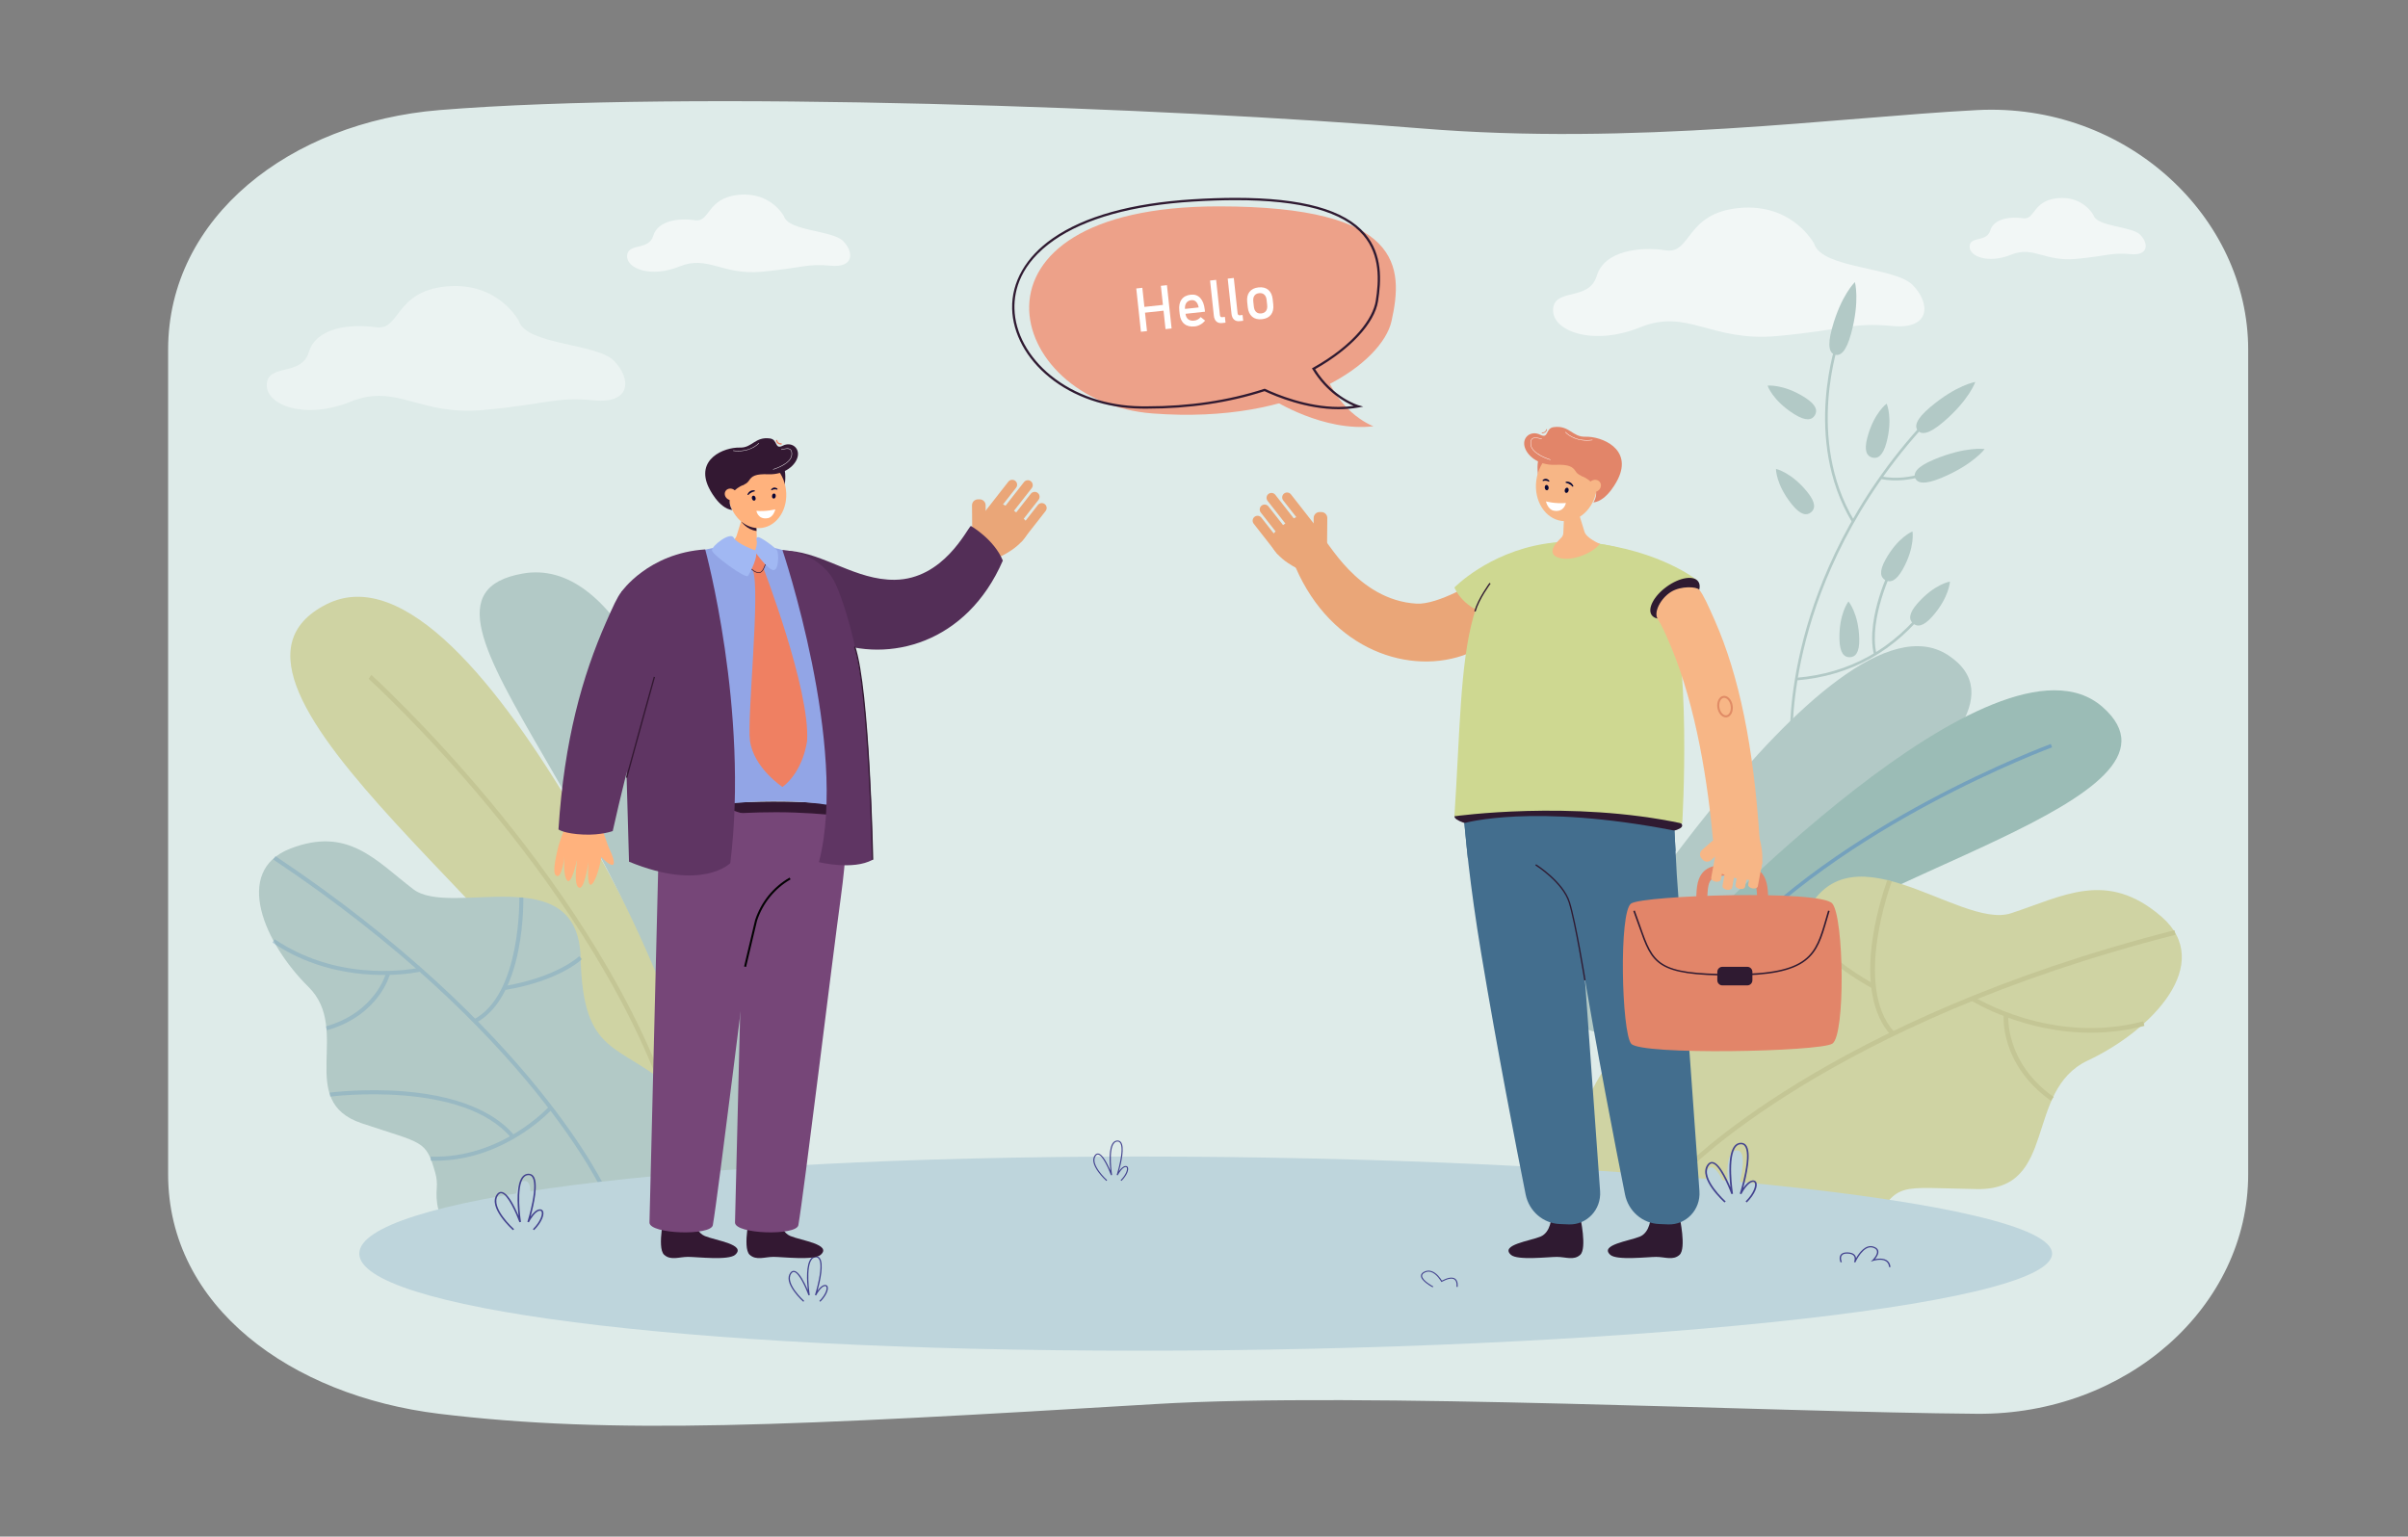 <?xml version="1.0" encoding="utf-8"?>
<!-- Generator: Adobe Illustrator 16.0.0, SVG Export Plug-In . SVG Version: 6.00 Build 0)  -->
<!DOCTYPE svg PUBLIC "-//W3C//DTD SVG 1.1//EN" "http://www.w3.org/Graphics/SVG/1.1/DTD/svg11.dtd">
<svg version="1.1" id="Layer_1" xmlns="http://www.w3.org/2000/svg" xmlns:xlink="http://www.w3.org/1999/xlink" x="0px" y="0px"
	 width="3133.557px" height="2000px" viewBox="0 0 3133.557 2000" enable-background="new 0 0 3133.557 2000" xml:space="preserve">
<rect x="0" y="0" width="3133.557" height="2000" fill="#808080" stroke="none"/>
<g>
	<g>
		<path fill="#DEEBE9" d="M571.666,1840.101c225.333,27.351,457.48,15.955,931.824-12.666
			c266.354-16.07,801.897,10.556,1069.214,12.666c194.886,1.538,352.887-139.54,352.887-311.672V1003.4V454.955
			c0-172.132-158.331-321.797-352.887-311.672c-180.679,9.402-446.434,46.627-723.461,23.834
			c-329.486-27.108-954.873-50.144-1277.577-23.834C377.598,159.105,218.78,282.824,218.78,454.955v1073.474
			C218.78,1700.561,378.588,1816.664,571.666,1840.101z"/>
	</g>
	<g opacity="0.4">
		<path fill="#FFFFFF" d="M675.19,417.802c0,0-26.741-51.434-94.411-44.989c-67.669,6.444-59.613,58.001-91.835,53.168
			c-32.224-4.833-77.337,0-87.003,32.224c-9.666,32.223-53.168,14.501-54.779,41.891c-1.611,27.389,49.946,46.724,109.559,22.556
			c59.613-24.167,88.615,18.775,172.394,10.999c83.781-7.776,94.161-17.443,143.75-12.61c49.59,4.834,48.413-29.12,25.855-51.677
			C776.163,446.805,684.859,448.952,675.19,417.802z"/>
	</g>
	<g opacity="0.6">
		<path fill="#FFFFFF" d="M1020.208,281.555c0,0-16.643-32.007-58.752-27.997c-42.109,4.012-37.097,36.095-57.148,33.087
			c-20.053-3.008-48.126,0-54.142,20.053c-6.016,20.051-33.085,9.023-34.089,26.067c-1.002,17.045,31.081,29.076,68.178,14.037
			c37.096-15.04,55.144,11.684,107.279,6.844c52.138-4.84,58.596-10.854,89.455-7.848c30.859,3.008,30.127-18.121,16.09-32.158
			C1083.042,299.604,1026.222,300.94,1020.208,281.555z"/>
	</g>
	<g opacity="0.6">
		<path fill="#FFFFFF" d="M2724.246,280.053c0,0-13.141-25.271-46.389-22.104c-33.247,3.167-29.289,28.499-45.121,26.123
			c-15.832-2.375-37.998,0-42.748,15.833c-4.75,15.832-26.122,7.125-26.914,20.581c-0.791,13.458,24.54,22.958,53.83,11.083
			c29.289-11.874,43.538,9.226,84.701,5.404c41.166-3.821,46.266-8.57,70.631-6.196c24.364,2.375,23.785-14.308,12.703-25.391
			C2773.855,294.304,2728.994,295.359,2724.246,280.053z"/>
	</g>
	<g opacity="0.6">
		<path fill="#FFFFFF" d="M2360.821,317.34c0,0-27.7-53.272-97.786-46.597c-70.085,6.676-61.743,60.075-95.116,55.069
			c-33.376-5.007-80.099,0-90.112,33.375c-10.012,33.373-55.065,15.019-56.735,43.386c-1.668,28.369,51.729,48.395,113.472,23.363
			c61.743-25.031,91.78,19.446,178.554,11.391c86.776-8.055,97.526-18.064,148.888-13.062c51.361,5.007,50.142-30.16,26.778-53.522
			S2370.831,349.604,2360.821,317.34z"/>
	</g>
	<g>
		<g>
			<path fill="#CFD3A3" d="M925.713,1416.427c0,0-299.014-732.744-501.21-629.777c-202.196,102.967,312.668,438.751,392.739,655.303
				L925.713,1416.427z"/>
		</g>
		<g>
			<g>
				<path fill="#C4C695" d="M865.138,1431.325c-52.94-150.747-154.902-291.659-231.114-383.324
					c-82.624-99.376-153.581-163.844-154.29-164.483l3.49-5.158c0.709,0.642,71.979,65.389,154.871,165.091
					c76.551,92.071,178.983,233.667,232.257,385.363L865.138,1431.325z"/>
			</g>
		</g>
	</g>
	<g>
		<g>
			<g>
				<path fill="#B2C9C6" d="M2334.793,538.987c15.356,9.68,22.999,7.681,26.793,1.661c3.794-6.018,2.303-13.776-13.053-23.457
					c-27.973-17.634-48.361-15.259-48.361-15.259S2306.414,521.095,2334.793,538.987z"/>
			</g>
			<g>
				<path fill="#B2C9C6" d="M2331.857,656.576c11.396,14.129,19.275,14.709,24.813,10.242c5.536-4.468,6.636-12.29-4.761-26.418
					c-20.761-25.737-40.822-30.088-40.822-30.088S2310.793,630.464,2331.857,656.576z"/>
			</g>
			<g>
				<g>
					<g>
						<path fill="#B2C9C6" d="M2329.4,962.773l3.432-0.191c-0.029-0.526-2.664-53.778,17.647-131.018
							c18.745-71.268,61.418-178.117,158.282-282.438l-2.517-2.338c-97.399,104.896-140.294,212.366-159.125,284.052
							C2326.699,908.562,2329.372,962.238,2329.4,962.773z"/>
					</g>
				</g>
				<g>
					<g>
						<path fill="#B2C9C6" d="M2409.922,679.323l2.953-1.76c-63.931-107.143-19.368-233.365-18.911-234.629l-3.229-1.17
							C2390.271,443.04,2345.143,570.756,2409.922,679.323z"/>
					</g>
				</g>
				<g>
					<g>
						<path fill="#B2C9C6" d="M2463.396,625.245c34.879,1.104,61.791-15.523,62.099-15.719l-1.829-2.908
							c-0.341,0.215-34.828,21.474-75.848,13.433l-0.662,3.371C2452.705,624.509,2458.145,625.078,2463.396,625.245z"/>
					</g>
				</g>
				<g>
					<g>
						<path fill="#B2C9C6" d="M2337.643,885.59c70.787-5.789,129.036-38.37,173.13-96.836c1.527-2.025,2.97-3.938,3.392-4.275
							c-0.005,0.004-0.129,0.102-0.358,0.17l-0.981-3.291c-0.972,0.289-1.604,1.094-4.793,5.327
							c-43.48,57.65-100.899,89.775-170.666,95.48L2337.643,885.59z"/>
					</g>
				</g>
				<g>
					<g>
						<path fill="#B2C9C6" d="M2438.545,851.772l3.345-0.791c-10.76-45.372,21.331-110.573,21.654-111.226l-3.073-1.532
							c-0.081,0.165-8.347,16.849-15.136,39.011C2439.043,797.767,2432.758,827.365,2438.545,851.772z"/>
					</g>
				</g>
				<g>
					<g>
						<path fill="#B2C9C6" d="M2511.661,530.053c-18.686,15.813-20.519,24.919-15.923,30.35c4.596,5.433,13.881,5.131,32.566-10.681
							c34.04-28.806,42.171-52.562,42.171-52.562S2546.198,500.828,2511.661,530.053z"/>
					</g>
				</g>
				<g>
					<g>
						<path fill="#B2C9C6" d="M2516.637,598.134c-22.585,9.442-27.077,17.572-24.332,24.137c2.744,6.565,11.686,9.076,34.271-0.366
							c41.141-17.2,56.056-37.399,56.056-37.399S2558.377,580.683,2516.637,598.134z"/>
					</g>
				</g>
				<g>
					<g>
						<path fill="#B2C9C6" d="M2453.666,728.26c-8.822,15.864-6.405,23.386-0.188,26.843c6.219,3.458,13.883,1.541,22.705-14.322
							c16.068-28.899,12.577-49.127,12.577-49.127S2469.97,698.939,2453.666,728.26z"/>
					</g>
				</g>
				<g>
					<g>
						<path fill="#B2C9C6" d="M2430.007,569.434c-4.697,17.534-0.522,24.242,6.35,26.083s13.841-1.882,18.538-19.415
							c8.557-31.941,0.248-50.712,0.248-50.712S2438.689,537.03,2430.007,569.434z"/>
					</g>
				</g>
				<g>
					<g>
						<path fill="#B2C9C6" d="M2393.701,832.143c0.419,18.148,6.31,23.411,13.424,23.247c7.112-0.166,12.754-5.696,12.332-23.844
							c-0.765-33.057-14.014-48.735-14.014-48.735S2392.924,798.604,2393.701,832.143z"/>
					</g>
				</g>
				<g>
					<g>
						<path fill="#B2C9C6" d="M2495.358,785.193c-12.014,13.607-11.264,21.474-5.93,26.183c5.333,4.707,13.23,4.478,25.243-9.13
							c21.885-24.789,22.806-45.296,22.806-45.296S2517.563,760.043,2495.358,785.193z"/>
					</g>
				</g>
				<g>
					<g>
						<path fill="#B2C9C6" d="M2383.936,427.624c-6.455,23.612-2.811,32.157,4.053,34.033c6.862,1.876,14.345-3.627,20.801-27.239
							c11.758-43.014,5.016-67.2,5.016-67.2S2395.865,383.984,2383.936,427.624z"/>
					</g>
				</g>
			</g>
		</g>
	</g>
	<g>
		<g>
			<g>
				<path fill="#B2C9C6" d="M401.458,1284.53c56.684,55.897-17.323,148.428,69.253,177.473
					c80.324,26.898,83.427,21.34,95.726,64.561c1.819,6.395,2.491,13.066,1.933,19.69c-1.187,14.108-0.373,41.962,21.711,55.833
					c94.981,59.655,115.396-37.609,231.849-53.032c32.61-4.318,71.822,44.16,100.015,38.301
					c4.678-19.148-0.825-103.793-18.424-135.48c-6.439-11.639-15.661-23.363-28.507-34.646
					c-69.72-61.157-116.36-40.933-119.472-170.784c-3.117-129.889-168.799-51.604-217.772-89.121
					c-48.972-37.518-84.83-82.087-160.144-52.749C302.278,1133.952,344.741,1228.674,401.458,1284.53z"/>
			</g>
		</g>
		<g opacity="0.4">
			<g>
				<g>
					<path fill="#74A1BD" d="M785.9,1554.543l4.792-2.104c-0.925-2.112-96.588-214.086-432.286-438.159l-2.909,4.356
						C689.936,1341.868,784.976,1552.44,785.9,1554.543z"/>
				</g>
			</g>
			<g>
				<g>
					<path fill="#74A1BD" d="M657.347,1288.497c70.598-11.945,98.874-39.041,100.042-40.188l-3.666-3.739
						c-0.275,0.27-28.457,27.123-97.253,38.763L657.347,1288.497z"/>
				</g>
			</g>
			<g>
				<g>
					<path fill="#74A1BD" d="M619.307,1331.265c26.742-14.248,45.886-47.077,55.364-94.937c7.099-35.84,6.347-67.954,6.337-68.274
						l-5.232,0.137c0.032,1.252,2.554,125.693-58.934,158.454L619.307,1331.265z"/>
				</g>
			</g>
			<g>
				<g>
					<path fill="#74A1BD" d="M534.505,1266.699c8.188-1.084,12.924-2.16,13.141-2.21l-1.201-5.096
						c-0.997,0.236-100.768,22.786-189.011-36.979l-2.934,4.332C425.604,1274.906,503.999,1270.739,534.505,1266.699z"/>
				</g>
			</g>
			<g>
				<g>
					<path fill="#74A1BD" d="M425.47,1340.922c35.056-9.886,55.43-29.059,66.349-43.402c11.884-15.612,15.395-28.776,15.54-29.329
						l-5.069-1.318c-0.133,0.506-14.057,50.913-78.243,69.012L425.47,1340.922z"/>
				</g>
			</g>
			<g>
				<g>
					<path fill="#74A1BD" d="M591.146,1509.08c77.306-10.237,127.083-65.163,127.637-65.789l-3.91-3.482
						c-0.609,0.684-62.272,68.623-154.413,65.568l-0.173,5.236C570.989,1510.964,581.294,1510.385,591.146,1509.08z"/>
				</g>
			</g>
			<g>
				<g>
					<path fill="#74A1BD" d="M665.573,1481.468l4.038-3.331c-18.691-22.654-59.042-51.067-145.119-57.781
						c-51.202-3.995-95.099,1.679-95.536,1.735l0.688,5.193C431.367,1427.055,602.818,1405.412,665.573,1481.468z"/>
				</g>
			</g>
		</g>
	</g>
	<g>
		<path fill="#B2C9C6" d="M2032.727,1328.453c0,0,349.732-576.382,502.567-475.605c152.834,100.774-319.93,334.3-416.422,505.313
			L2032.727,1328.453z"/>
	</g>
	<g>
		<g>
			<path fill="#9BBCB6" d="M2195.475,1225.631c0,0,402.528-426.972,540.65-305.424c138.12,121.548-347.551,221.984-459.897,350.261
				L2195.475,1225.631z"/>
		</g>
		<g>
			<g>
				<path fill="#74A1BD" d="M2240.426,1251.111c75.977-90.002,188.827-160.906,270.119-204.54
					c88.13-47.304,159.139-73.615,159.847-73.875l-1.626-4.416c-0.709,0.261-72.029,26.687-160.447,74.146
					c-81.652,43.826-195.032,115.081-271.486,205.65L2240.426,1251.111z"/>
			</g>
		</g>
	</g>
	<g>
		<path fill="#B2C9C6" d="M1005.323,1548.516c0,0-85.471-844.739-325.408-801.962c-198.288,35.353,191.832,336.824,253.495,807.989
			L1005.323,1548.516z"/>
	</g>
	<g>
		<g>
			<g>
				<path fill="#CFD3A3" d="M2716.916,1380.281c-83.521,39.268-38.271,168.961-144.125,167.348
					c-105.873-1.672-99.043-9.997-137.203,44.611c0,0-12.033,40.659-47.303,62.54c-190.391,118.113-452.051-74.18-284.804-285.048
					c9.582-12.081,26.13-19.508,44.523-26.893c99.8-39.993,143,0.096,196.453-140.678c53.472-140.814,204.448,8.641,272.453-13.503
					c68.004-22.146,124.39-57.054,195.426,4.052C2883.393,1253.874,2800.457,1341.073,2716.916,1380.281z"/>
			</g>
		</g>
		<g>
			<g>
				<g>
					<path fill="#C4C695" d="M2192.51,1527.322l-4.431-4.146c1.825-1.954,188.124-196.844,641.528-312.444l1.501,5.884
						C2379.406,1331.782,2194.329,1525.378,2192.51,1527.322z"/>
				</g>
			</g>
			<g>
				<g>
					<path fill="#C4C695" d="M2435.609,1285.99c-72.586-40.272-93.058-80.797-93.893-82.501l5.447-2.676
						c0.199,0.401,20.661,40.624,91.394,79.868L2435.609,1285.99z"/>
				</g>
			</g>
			<g>
				<g>
					<path fill="#C4C695" d="M2460.714,1347.41c-23.744-25.885-32.022-69.156-23.938-125.138
						c6.052-41.922,19.253-76.744,19.387-77.09l5.667,2.165c-0.519,1.356-51.239,136.443,3.361,195.962L2460.714,1347.41z"/>
				</g>
			</g>
			<g>
				<g>
					<path fill="#C4C695" d="M2578.319,1309.505c-8.533-4.342-13.298-7.345-13.513-7.482l3.276-5.108
						c0.997,0.642,101.393,63.754,220.909,32.422l1.536,5.868C2694.227,1360.452,2610.117,1325.68,2578.319,1309.505z"/>
				</g>
			</g>
			<g>
				<g>
					<path fill="#C4C695" d="M2668.926,1432.684c-34.518-24.319-49.404-53.138-55.813-73.027
						c-6.976-21.652-5.74-37.397-5.687-38.058l6.05,0.51c-0.049,0.606-4.254,61.087,58.949,105.613L2668.926,1432.684z"/>
				</g>
			</g>
		</g>
	</g>
	<g>
		<path fill="#BED5DC" d="M467.539,1631.629c0,69.779,407.324,126.346,1015.174,126.346c607.848,0,1187.679-56.566,1187.679-126.346
			c0-69.778-579.831-126.344-1187.679-126.344C874.863,1505.285,467.539,1561.851,467.539,1631.629z"/>
	</g>
	<g>
		<path fill="#42428E" d="M2458.349,1649.212c-0.367-3.758-1.941-6.438-4.683-7.964c-6.013-3.346-15.767-0.273-15.866-0.242
			l-3.391,1.09l2.426-2.344c0.069-0.067,7.001-6.836,5.575-11.742c-0.54-1.86-2.294-3.257-5.21-4.152
			c-12.298-3.774-22.36,18.133-22.849,19.22c-0.01,0.023-0.02,0.04-0.02,0.04l-1.658-0.561c0.004-0.01,0.009-0.021,0.014-0.035
			c0.17-0.389,2.006-4.823-0.237-7.87c-1.376-1.869-4.063-2.899-7.985-3.063c-3.666-0.152-6.206,0.6-7.541,2.233
			c-2.57,3.146-0.111,8.673-0.087,8.729l-1.653,0.575c-0.118-0.259-2.843-6.365,0.289-10.206c1.708-2.095,4.747-3.069,9.076-2.887
			c4.537,0.189,7.699,1.461,9.402,3.782c0.85,1.155,1.231,2.436,1.35,3.666c4.029-6.957,12.333-18.212,22.487-15.095
			c3.517,1.079,5.652,2.844,6.349,5.242c1.15,3.971-2.033,8.632-4.189,11.211c3.603-0.753,9.986-1.515,14.674,1.095
			c3.234,1.801,5.084,4.877,5.5,9.146L2458.349,1649.212z"/>
	</g>
	<g>
		<path fill="#42428E" d="M1864.374,1675.499c-0.625-0.328-15.28-8.115-15.28-14.944c0-2.107,1.348-3.883,4.005-5.28
			c2.922-1.539,5.957-1.907,9.029-1.1c7.42,1.96,12.784,10.201,14.21,12.599c7.557-3.929,13.182-4.883,16.727-2.832
			c5.065,2.931,3.807,10.763,3.75,11.094l-1.472-0.189c0.013-0.073,1.178-7.348-3.101-9.82c-3.13-1.805-8.453-0.722-15.819,3.223
			l-0.707,0.377l-0.354-0.654c-0.058-0.104-5.773-10.471-13.666-12.55c-2.646-0.697-5.284-0.372-7.832,0.968
			c-2.207,1.161-3.282,2.523-3.282,4.166c0,6.101,14.414,13.753,14.558,13.829L1864.374,1675.499z"/>
	</g>
	<g>
		<path fill="#42428E" d="M1439.699,1537.003c-0.059-0.051-5.875-5.267-10.633-11.851c-6.494-8.987-8.04-16.121-4.597-21.206
			c1.286-1.895,2.84-2.76,4.587-2.594c5.956,0.595,12.479,14.151,15.856,22.227c-1.119-10.088-2.393-30.03,3.921-36.773
			c1.374-1.47,3.052-2.266,4.985-2.367c1.887-0.11,3.428,0.49,4.596,1.754c5.691,6.165,0.547,27.941-2.281,38.131
			c2.108-2.988,5.102-6.32,8.158-6.702c1.451-0.18,2.599,0.292,3.245,1.331c1.844,2.962-0.702,10.513-8.156,18.022l-1.123-0.853
			c7.329-7.383,9.34-14.354,7.974-16.549c-0.348-0.559-0.897-0.765-1.729-0.665c-3.934,0.491-8.522,7.955-9.959,10.789l-1.397-0.438
			c0.111-0.348,10.985-34.805,4.111-42.249c-0.859-0.931-1.957-1.343-3.35-1.272c-1.522,0.08-2.807,0.698-3.923,1.892
			c-7.994,8.54-2.874,41.383-2.822,41.714l-1.444,0.287c-2.652-7.303-10.846-26.387-16.83-26.984
			c-1.14-0.111-2.167,0.529-3.141,1.965c-7.553,11.15,14.787,31.279,15.013,31.481L1439.699,1537.003z"/>
	</g>
	<g>
		<g>
			<path fill="#BED5DC" d="M2241.975,1564.368c0,0-30.033-26.785-19.699-42.04c10.333-15.254,27.772,32.769,27.772,32.769
				s-9.043-56.785,9.688-57.771c18.73-0.986,0,57.771,0,57.771s6.942-13.7,13.725-14.548c6.781-0.848,4.845,11.618-7.268,23.819
				H2241.975z"/>
		</g>
		<g>
			<path fill="#42428E" d="M2244.127,1565.039c-1.416-1.262-34.52-31.11-22.508-48.846c1.903-2.804,4.195-4.09,6.779-3.833
				c5.182,0.518,11.267,7.674,18.087,21.269c2.077,4.141,3.917,8.279,5.357,11.705c-1.654-14.866-3.573-44.478,5.781-54.471
				c2.031-2.17,4.509-3.347,7.365-3.498c2.78-0.138,5.069,0.726,6.791,2.593c8.413,9.108,0.811,41.288-3.369,56.346
				c3.117-4.417,7.538-9.34,12.056-9.904c2.142-0.263,3.84,0.432,4.795,1.965c2.726,4.378-1.036,15.535-12.051,26.632l-1.66-1.26
				c10.828-10.909,13.801-21.211,11.779-24.451c-0.512-0.822-1.317-1.14-2.553-0.981c-5.811,0.726-12.595,11.752-14.717,15.939
				l-2.064-0.647c0.042-0.131,4.147-13.073,6.902-27.246c3.603-18.531,3.315-30.698-0.826-35.184
				c-1.27-1.374-2.895-1.998-4.95-1.881c-2.25,0.118-4.146,1.032-5.798,2.796c-11.813,12.618-4.248,61.151-4.169,61.64l-2.137,0.424
				c-3.918-10.792-16.026-38.99-24.868-39.874c-1.684-0.17-3.203,0.782-4.64,2.905c-11.156,16.468,21.849,46.219,22.184,46.518
				L2244.127,1565.039z"/>
		</g>
	</g>
	<g>
		<g>
			<path fill="#BED5DC" d="M665.484,1600.448c0,0-28.388-25.317-18.62-39.736c9.768-14.419,26.251,30.975,26.251,30.975
				s-8.547-53.676,9.157-54.607c17.705-0.933,0,54.607,0,54.607s6.563-12.951,12.974-13.752c6.41-0.801,4.578,10.982-6.868,22.514
				H665.484z"/>
		</g>
		<g>
			<path fill="#42428E" d="M667.516,1601.084c-1.337-1.192-32.627-29.406-21.271-46.169c1.794-2.65,3.944-3.875,6.408-3.625
				c4.897,0.489,10.648,7.253,17.094,20.104c1.965,3.914,3.703,7.826,5.065,11.063c-1.563-14.051-3.378-42.039,5.463-51.485
				c1.921-2.051,4.263-3.163,6.962-3.306c2.623-0.128,4.791,0.687,6.42,2.45c7.951,8.608,0.764,39.025-3.185,53.258
				c2.946-4.174,7.125-8.826,11.393-9.359c2.018-0.254,3.629,0.407,4.533,1.857c2.576,4.138-0.979,14.686-11.391,25.172l-1.567-1.19
				c10.234-10.311,13.042-20.048,11.134-23.112c-0.486-0.778-1.251-1.074-2.415-0.928c-5.497,0.688-11.906,11.108-13.911,15.066
				l-1.95-0.612c0.039-0.123,3.92-12.358,6.523-25.753c3.405-17.518,3.135-29.017-0.78-33.257c-1.201-1.299-2.714-1.887-4.68-1.778
				c-2.127,0.112-3.919,0.978-5.48,2.644c-11.165,11.927-4.014,57.801-3.94,58.263l-2.019,0.4
				c-3.705-10.199-15.148-36.854-23.505-37.689c-1.59-0.154-3.027,0.739-4.386,2.745c-10.549,15.574,20.651,43.688,20.968,43.97
				L667.516,1601.084z"/>
		</g>
	</g>
	<g>
		<path fill="#42428E" d="M1045.329,1694.254c-0.066-0.059-6.62-5.936-11.982-13.356c-7.318-10.128-9.062-18.167-5.182-23.896
			c1.449-2.138,3.183-3.123,5.171-2.923c3.951,0.395,8.592,5.852,13.792,16.22c1.585,3.157,2.988,6.314,4.088,8.926
			c-1.262-11.337-2.727-33.92,4.407-41.541c1.55-1.656,3.44-2.553,5.617-2.668c2.125-0.104,3.867,0.554,5.181,1.977
			c6.414,6.947,0.617,31.489-2.57,42.973c2.377-3.368,5.749-7.122,9.194-7.553c1.628-0.202,2.927,0.329,3.656,1.499
			c2.079,3.338-0.791,11.848-9.191,20.311l-1.266-0.961c8.258-8.32,10.523-16.175,8.984-18.648
			c-0.391-0.627-1.008-0.868-1.948-0.749c-4.435,0.554-9.606,8.963-11.224,12.157l-1.574-0.495c0.032-0.098,3.163-9.97,5.263-20.778
			c2.747-14.133,2.529-23.412-0.629-26.833c-0.969-1.048-2.21-1.516-3.775-1.434c-1.717,0.09-3.163,0.786-4.421,2.132
			c-9.009,9.623-3.239,46.636-3.181,47.009l-1.628,0.324c-2.99-8.23-12.223-29.735-18.967-30.409
			c-1.284-0.136-2.441,0.595-3.538,2.214c-8.513,12.566,16.663,35.25,16.917,35.478L1045.329,1694.254z"/>
	</g>
	<g>
		<g>
			<g>
				<path fill="#EAA678" d="M1686.089,738.645c-5.937-13.052,35.9-37.294,35.9-37.294c4.623-1.158,43.307,79.705,121.368,84.32
					c27.799,1.645,78.712-28.61,83.654-34.105c0.658-0.73,47.656,39.911,47.656,39.911c-8.949,9.953-28.274,44.892-64.372,59.223
					C1835.624,880.348,1732.899,846.567,1686.089,738.645z"/>
			</g>
		</g>
		<g>
			<path fill="#2F1A31" d="M2018.879,1583.602c0,0-0.508,20.175-14.156,25.867c-13.652,5.689-53.207,10.823-38.427,23.795
				c8.48,7.445,48.448,2.634,59.734,2.634c11.285,0,21.878,4.92,30.266-2.634c9.223-8.31,0-49.662,0-49.662
				s-9.739,5.072-18.496,4.847C2025.179,1588.118,2018.879,1583.602,2018.879,1583.602z"/>
		</g>
		<g>
			<path fill="#436E8E" d="M1901.099,974.752c0,0-2.722,91.047,26.334,265.709c20.978,126.094,45.741,253.156,57.889,314.072
				c4.347,21.789,22.673,37.722,44.393,38.594l11.672,0.469c23.483,0.942,42.544-19.231,40.827-43.213l-29.474-412.115
				l-7.263-135.646L1901.099,974.752z"/>
		</g>
		<g>
			<path fill="#2F1A31" d="M2148.17,1583.602c0,0-0.504,20.175-14.156,25.867c-13.65,5.689-53.205,10.823-38.426,23.795
				c8.48,7.445,48.449,2.634,59.73,2.634c11.287,0,21.883,4.92,30.266-2.634c9.228-8.31,0-49.662,0-49.662
				s-9.734,5.072-18.493,4.847C2154.474,1588.118,2148.17,1583.602,2148.17,1583.602z"/>
		</g>
		<g>
			<path fill="#436E8E" d="M2030.393,974.752c0,0-2.726,91.047,26.334,265.709c20.975,126.094,45.739,253.156,57.888,314.072
				c4.346,21.789,22.671,37.722,44.393,38.594l11.67,0.469c23.483,0.942,42.544-19.231,40.829-43.213l-29.474-412.115
				l-7.262-135.646L2030.393,974.752z"/>
		</g>
		<g>
			<path fill="#2F1A31" d="M2189.045,1074.535c-0.28,10.984-66.706,15.349-148.861,12.783
				c-82.154-2.563-147.807-13.924-147.523-24.906c0.279-10.987,66.387-17.435,148.541-14.871
				C2123.356,1050.102,2189.327,1063.55,2189.045,1074.535z"/>
		</g>
		<g>
			<path fill="#CED891" d="M2168.933,763.541c0,0-14.527-57.576-121.712-58.162c-154.57-0.842-140.26,141.185-154.561,357.033
				c0,0,152.252-21.533,296.46,9.42C2189.12,1071.832,2202.497,851.52,2168.933,763.541z"/>
		</g>
		<g>
			<path fill="#CED891" d="M2208.498,755.286l-70.007,38.73c0,0-153.283,13.919-193.977,7.217
				c-40.692-6.703-51.854-36.582-51.854-36.582s43.338-44.845,117.003-56.817c6.919-1.134,14.1-1.965,21.542-2.45
				c12.494-0.806,25.006-0.637,37.236,0.74C2161.805,716.647,2208.498,755.286,2208.498,755.286z"/>
		</g>
		<g>
			<path fill="#F7B686" d="M2061.955,692.202l-8.09-26.113l-2.355-7.602l-13.846-44.699l-1.821,44.463l-1.091,26.688l-0.344,8.449
				c-0.234,5.732-3.731,6.939-7.984,11.922c-1.726,2.021-12.754,14.262-0.234,19.791c15.59,6.892,44.743-3.542,55.825-17.206
				C2081.929,707.875,2064.571,700.642,2061.955,692.202z"/>
		</g>
		<g>
			<path fill="#436E8E" d="M1905.596,1071.295c0,0,89.017-26.188,273.375,9.763l1.42,26.521l-270.256,9.551L1905.596,1071.295z"/>
		</g>
		<g>
			<path fill="#2F1A31" d="M2209.955,756.898c5.936,8.398-2.809,24.988-19.528,37.055s-35.086,15.04-41.023,6.644
				c-5.933-8.396,2.81-24.988,19.529-37.055C2185.654,751.475,2204.021,748.501,2209.955,756.898z"/>
		</g>
		<g>
			<g>
				<path fill="#F7B686" d="M2229.178,1093.486c-6.443-70.949-21.229-172.385-55.068-252.719
					c-7.84-18.613-11.107-25.605-17.22-35.766c-4.923-8.18,3.888-26.154,17.789-34.729c13.046-8.043,33.355-6.725,36.567-2.743
					c5.467,6.773,11.299,19.748,20.371,40.349c31.532,71.583,50.424,164.051,58.078,283.265L2229.178,1093.486z"/>
			</g>
		</g>
		<g>
			<g>
				<path fill="#E28569" d="M2002.029,597.004c0,0-2.822,10.82,0,24.385c2.823,13.565,16.622-19.778,16.622-19.778L2002.029,597.004
					z"/>
			</g>
			<g>
				
					<ellipse transform="matrix(-0.992 -0.13 0.13 -0.992 3980.112 1521.131)" fill="#F7B686" cx="2039.775" cy="630.472" rx="39.723" ry="47.899"/>
			</g>
			<g>
				<path fill="#E28569" d="M2080.15,621.932l-19.227-1.997c-4.228-0.437-8.094-2.709-10.383-6.29
					c-3.938-6.166-8.68-9.332-26.617-8.659c-22.712,0.853-37.708-12.687-40.162-24.572c-2.504-12.13,9.12-20.352,20.526-14.568
					c11.406,5.784,6.511-8.398,17.479-9.904c20.5-2.813,24.34,12.989,41.126,12.476c22.004-0.675,61.424,16.048,42.728,54.787
					L2080.15,621.932z"/>
			</g>
			<g>
				<g>
					<path fill="#060633" d="M2037.684,628.466c-0.207-0.13-0.348-0.354-0.37-0.615c-0.037-0.441,0.291-0.831,0.735-0.868
						c0.259-0.022,6.258-1.094,9.279,5.282c0.191,0.402,0.036,0.883-0.362,1.081c-0.397,0.198-0.799-0.016-1.081-0.361
						c-2.805-3.463-7.488-4.413-7.704-4.397C2037.998,628.602,2037.828,628.557,2037.684,628.466z"/>
				</g>
			</g>
			<g>
				<path fill="#060633" d="M2041.177,638.796c-0.509,1.853-2.006,3.059-3.351,2.691c-1.347-0.367-2.027-2.167-1.521-4.021
					c0.508-1.853,2.008-3.059,3.352-2.69C2041.002,635.142,2041.684,636.942,2041.177,638.796z"/>
			</g>
			<g>
				<g>
					<path fill="#060633" d="M2007.895,626.075c-0.185-0.032-0.351-0.174-0.436-0.401c-0.143-0.385-0.002-0.871,0.314-1.089
						c0.185-0.128,4.319-3.58,8.209,0.933c0.244,0.284,0.258,0.781,0.017,1.125c-0.241,0.346-0.594,0.317-0.89,0.121
						c-2.969-1.969-6.662-0.888-6.818-0.783C2008.163,626.069,2008.024,626.098,2007.895,626.075z"/>
				</g>
			</g>
			<g>
				<path fill="#060633" d="M2015.238,634.328c0.239,1.905-0.689,3.592-2.074,3.765c-1.381,0.174-2.697-1.232-2.937-3.139
					c-0.238-1.906,0.69-3.592,2.074-3.765C2013.684,631.015,2015,632.421,2015.238,634.328z"/>
			</g>
			<g>
				<path fill="#E28569" d="M2105.621,623.203c0,0-13.274,28.654-32.107,30.756c0,0,15.225-21.837-16.865-35.146
					C2056.648,618.814,2086.113,614.177,2105.621,623.203z"/>
			</g>
			<g>
				<path fill="#F7B686" d="M2079.076,639.017c-4.027,2.562-9.148,1.721-11.438-1.877c-2.291-3.6-0.882-8.594,3.146-11.157
					c4.025-2.561,9.147-1.721,11.436,1.877C2084.513,631.459,2083.104,636.454,2079.076,639.017z"/>
			</g>
			<g>
				<path fill="#FFFFFF" d="M2011.79,652.594c0,0,12.382,3.351,25.91,2.041c0,0-1.983,12.527-15.675,10.031
					C2014.066,663.216,2011.79,652.594,2011.79,652.594z"/>
			</g>
			<g>
				<path fill="#E28569" d="M2006.73,563.953c-0.109,0-0.221-0.001-0.332-0.006l0.034-1.082c5.266,0.197,5.698-4.026,5.714-4.206
					l1.082,0.102C2013.224,558.813,2012.685,563.953,2006.73,563.953z"/>
			</g>
			<g>
				<path fill="#FFFFFF" d="M2017.488,598.618c-0.062-0.018-6.243-1.831-12.469-5.188c-8.292-4.47-12.9-9.645-13.328-14.964
					c-0.298-3.703,0.351-6.186,1.983-7.594c2.602-2.24,7.103-1.189,11.078-0.263c0.592,0.137,1.165,0.271,1.721,0.391l-0.116,0.529
					c-0.558-0.121-1.136-0.256-1.726-0.395c-3.85-0.896-8.21-1.914-10.603,0.148c-1.493,1.286-2.083,3.621-1.796,7.139
					c0.997,12.44,25.161,19.605,25.405,19.678L2017.488,598.618z"/>
			</g>
			<g>
				<path fill="#FFFFFF" d="M2065.076,573.388c-8.77,0-15.321-2.282-19.567-4.455c-5.808-2.972-8.612-6.296-8.73-6.435l0.414-0.348
					c0.03,0.033,2.87,3.392,8.587,6.312c5.28,2.695,14.159,5.554,26.48,3.889l0.07,0.536
					C2069.767,573.236,2067.347,573.388,2065.076,573.388z"/>
			</g>
		</g>
		<g>
			<path fill="#E08B65" d="M2245.918,933.711c-5.053,0-9.856-5.269-11.033-12.408c-0.599-3.631-0.189-7.226,1.152-10.119
				c1.423-3.066,3.718-5.002,6.461-5.455c5.466-0.906,10.937,4.622,12.205,12.311l0,0c1.268,7.688-2.145,14.675-7.611,15.576
				C2246.701,933.679,2246.309,933.711,2245.918,933.711z M2243.68,908.288c-0.253,0-0.501,0.018-0.752,0.059
				c-1.851,0.308-3.441,1.71-4.482,3.95c-1.12,2.418-1.452,5.464-0.942,8.576c1.015,6.14,5.207,10.771,9.159,10.124
				c3.952-0.653,6.436-6.389,5.422-12.526C2251.138,912.718,2247.395,908.288,2243.68,908.288z"/>
		</g>
		<g>
			<g>
				<path fill="#EAA678" d="M1683.213,711.069L1683.213,711.069c-2.766,2.166-6.803,1.674-8.966-1.091l-33.61-42.941
					c-2.166-2.764-1.673-6.8,1.094-8.966l0,0c2.766-2.165,6.801-1.674,8.965,1.094l33.609,42.937
					C1686.47,704.868,1685.979,708.904,1683.213,711.069z"/>
			</g>
			<g>
				<path fill="#EAA678" d="M1696.088,700.99L1696.088,700.99c-2.766,2.166-6.801,1.675-8.966-1.091l-37.587-48.023
					c-2.166-2.766-1.673-6.8,1.094-8.965l0,0c2.766-2.166,6.8-1.675,8.965,1.093l37.588,48.021
					C1699.347,694.79,1698.854,698.824,1696.088,700.99z"/>
			</g>
			<g>
				<path fill="#EAA678" d="M1719.113,723.273l-2.273-0.017c-4.246-0.033-7.695-3.536-7.661-7.783l0.33-41.379
					c0.035-4.245,3.537-7.694,7.786-7.66l2.271,0.02c4.248,0.031,7.693,3.535,7.662,7.782l-0.332,41.378
					C1726.863,719.86,1723.359,723.308,1719.113,723.273z"/>
			</g>
			<g>
				<path fill="#EAA678" d="M1708.964,690.913L1708.964,690.913c-2.766,2.166-6.8,1.673-8.965-1.093l-30.132-38.494
					c-2.165-2.767-1.673-6.803,1.095-8.968l0,0c2.767-2.165,6.8-1.673,8.966,1.094l30.129,38.493
					C1712.223,684.709,1711.73,688.748,1708.964,690.913z"/>
			</g>
			<g>
				<path fill="#EAA678" d="M1693.616,742.365c0,0-33.957-13.395-41.354-38.252c-2.561-8.605,36.16-37.233,45.204-32.833
					c9.044,4.398,26.858,32.381,26.858,32.381L1693.616,742.365z"/>
			</g>
			<g>
				<path fill="#EAA678" d="M1670.452,721.116L1670.452,721.116c-2.759,2.16-6.784,1.671-8.947-1.09l-30.066-38.415
					c-2.159-2.762-1.671-6.785,1.092-8.946l0,0c2.76-2.163,6.786-1.671,8.946,1.091l30.07,38.412
					C1673.707,714.93,1673.214,718.956,1670.452,721.116z"/>
			</g>
		</g>
		<g>
			<path fill="#2F1A31" d="M1920.234,796.004l-1.701-0.47c4.513-16.33,19.635-36.722,19.787-36.927l1.414,1.054
				C1939.584,759.865,1924.658,779.997,1920.234,796.004z"/>
		</g>
		<g>
			<path fill="#2F1A31" d="M2061.627,1276.033c-0.12-0.744-12.07-74.862-20.262-101.301c-8.118-26.187-43.061-48.194-43.413-48.413
				l0.932-1.5c0.359,0.225,35.856,22.586,44.166,49.394c8.229,26.553,20.198,100.796,20.317,101.541L2061.627,1276.033z"/>
		</g>
		<g>
			<path fill="#E28569" d="M2384.378,1358.403c-17.196,10.509-249.291,15.286-261.736,0c-12.445-15.285-16.216-171.725,0-182.454
				c16.215-10.729,246.451-18.092,261.736,0S2401.574,1347.895,2384.378,1358.403z"/>
			<g>
				<path fill="#E28569" d="M2301.007,1177.018h-14.387c0-13.536-0.335-25.191-4.459-30.739c-2.6-3.497-7.952-7.073-27.945-7.073
					c-16.172,0-24.569,1.938-28.081,6.483c-3.747,4.851-4.432,14.356-4.432,31.329h-14.387c0-17.859,0.535-31.189,7.434-40.123
					c7.742-10.021,21.377-12.075,39.466-12.075c21.251,0,32.692,3.731,39.491,12.878
					C2300.482,1146.812,2301.007,1159.743,2301.007,1177.018z"/>
			</g>
			<g>
				<path fill="#2F1A31" d="M2254.743,1269.75c-99.717,0-104.948-14.939-122.283-64.439c-2.05-5.852-4.372-12.483-7.015-19.53
					l1.914-0.719c2.65,7.069,4.978,13.712,7.029,19.573c17.408,49.71,22.087,63.071,120.354,63.071
					c100.284,0,107.635-25.451,120.979-71.656c1.019-3.527,2.071-7.17,3.2-10.924l1.958,0.589
					c-1.127,3.747-2.178,7.381-3.193,10.902c-6.681,23.128-11.957,41.395-28.425,53.955
					C2331.873,1263.836,2302.722,1269.75,2254.743,1269.75z"/>
			</g>
			<path fill="#2F1A31" d="M2273.766,1282.528h-32.369c-3.669,0-6.644-2.975-6.644-6.644v-10.903c0-3.67,2.975-6.645,6.644-6.645
				h32.369c3.67,0,6.645,2.975,6.645,6.645v10.903C2280.41,1279.553,2277.436,1282.528,2273.766,1282.528z"/>
		</g>
		<g>
			<g>
				<path fill="#F7B686" d="M2271.645,1114.758L2271.645,1114.758c3.453,0.636,5.948,2.961,5.541,5.167l-6.31,34.224
					c-0.407,2.206-3.565,3.489-7.021,2.854l0,0c-3.451-0.637-5.948-2.963-5.544-5.167l6.313-34.227
					C2265.027,1115.404,2268.188,1114.12,2271.645,1114.758z"/>
			</g>
			<g>
				<path fill="#F7B686" d="M2255.563,1111.793L2255.563,1111.793c3.453,0.638,5.948,2.964,5.541,5.168l-7.057,38.276
					c-0.405,2.206-3.565,3.488-7.017,2.853l0,0c-3.456-0.638-5.953-2.962-5.546-5.168l7.057-38.276
					C2248.947,1112.44,2252.106,1111.156,2255.563,1111.793z"/>
			</g>
			<g>
				<path fill="#F7B686" d="M2256.986,1079.801l1.493,1.714c2.792,3.203,2.452,8.107-0.751,10.898l-31.206,27.17
					c-3.203,2.791-8.109,2.452-10.897-0.752l-1.492-1.717c-2.789-3.2-2.449-8.104,0.754-10.894l31.203-27.171
					C2249.296,1076.261,2254.199,1076.598,2256.986,1079.801z"/>
			</g>
			<g>
				<path fill="#F7B686" d="M2239.479,1108.829L2239.479,1108.829c3.456,0.638,5.948,2.962,5.542,5.167l-5.653,30.684
					c-0.407,2.206-3.565,3.488-7.021,2.851l0,0c-3.454-0.636-5.948-2.962-5.544-5.168l5.656-30.682
					C2232.865,1109.476,2236.026,1108.194,2239.479,1108.829z"/>
			</g>
			<g>
				<path fill="#F7B686" d="M2288.179,1086.246c0,0,12.474,34.305-1.241,56.317c-4.746,7.619-51.846-2.407-54.546-12.094
					c-2.695-9.689,6.454-41.574,6.454-41.574L2288.179,1086.246z"/>
			</g>
			<g>
				<path fill="#F7B686" d="M2287.616,1117.67L2287.616,1117.67c3.449,0.636,5.938,2.956,5.534,5.159l-5.645,30.617
					c-0.407,2.201-3.557,3.48-7.006,2.846l0,0c-3.449-0.636-5.937-2.955-5.534-5.157l5.646-30.618
					C2281.018,1118.317,2284.17,1117.035,2287.616,1117.67z"/>
			</g>
		</g>
	</g>
	<g>
		<g>
			<path fill="#EDA189" d="M1585.723,268.603c240.76-0.026,240.642,79.586,225.055,149.458
				c-11.786,52.83-118.41,134.686-310.953,120.067C1307.281,523.51,1235.676,268.642,1585.723,268.603z"/>
			<g>
				<g>
					<path fill="#FFFFFF" d="M1484.691,431.796l-6.059-56.348l7.906-0.851l6.061,56.348L1484.691,431.796z M1487.035,407.279
						l-0.809-7.52l31.275-3.363l0.808,7.519L1487.035,407.279z M1516.704,428.355l-6.06-56.349l7.905-0.851l6.061,56.348
						L1516.704,428.355z"/>
				</g>
				<g>
					<path fill="#FFFFFF" d="M1554.706,424.856c-5.607,0.603-10.114-0.487-13.522-3.27c-3.41-2.782-5.427-7.068-6.049-12.857
						l-0.486-4.532c-0.645-5.995,0.334-10.789,2.941-14.391c2.604-3.6,6.594-5.687,11.969-6.266
						c5.062-0.544,9.184,0.901,12.363,4.335c3.179,3.435,5.127,8.498,5.848,15.19l0.283,2.635l-27.127,2.918l-0.685-6.356
						l19.611-2.108c-0.582-3.229-1.703-5.683-3.36-7.362c-1.657-1.678-3.713-2.385-6.166-2.12c-2.972,0.319-5.179,1.55-6.62,3.691
						c-1.443,2.142-1.971,5.008-1.584,8.6l0.55,5.115c0.356,3.334,1.51,5.795,3.459,7.389c1.948,1.594,4.538,2.217,7.768,1.87
						c3.384-0.363,6.249-1.913,8.595-4.648l5.753,4.636c-1.785,2.124-3.861,3.845-6.229,5.158
						C1559.648,423.795,1557.212,424.586,1554.706,424.856z"/>
				</g>
				<g>
					<path fill="#FFFFFF" d="M1582.573,364.271l4.921,45.768c0.103,0.957,0.396,1.683,0.882,2.18
						c0.483,0.497,1.114,0.703,1.889,0.619l3.721-0.399l0.809,7.519l-4.651,0.5c-2.971,0.319-5.384-0.361-7.236-2.044
						c-1.854-1.684-2.963-4.215-3.325-7.6l-4.915-45.692L1582.573,364.271z"/>
				</g>
				<g>
					<path fill="#FFFFFF" d="M1605.554,361.799l4.922,45.768c0.103,0.957,0.396,1.682,0.881,2.18c0.485,0.497,1.114,0.703,1.89,0.62
						l3.722-0.4l0.808,7.519l-4.651,0.5c-2.971,0.32-5.385-0.36-7.237-2.042c-1.854-1.685-2.961-4.218-3.325-7.602l-4.914-45.691
						L1605.554,361.799z"/>
				</g>
				<g>
					<path fill="#FFFFFF" d="M1642.176,415.448c-5.271,0.567-9.519-0.523-12.74-3.274c-3.224-2.75-5.133-6.902-5.73-12.457
						l-0.704-6.551c-0.592-5.503,0.396-9.92,2.966-13.256c2.566-3.333,6.486-5.282,11.759-5.85
						c5.271-0.567,9.515,0.505,12.733,3.215c3.219,2.714,5.124,6.821,5.716,12.323l0.718,6.667
						c0.594,5.527-0.393,9.967-2.959,13.313C1651.365,412.926,1647.446,414.882,1642.176,415.448z M1641.328,407.934
						c2.765-0.298,4.817-1.387,6.156-3.27c1.34-1.882,1.84-4.396,1.502-7.55l-0.717-6.667c-0.336-3.125-1.358-5.458-3.065-7.001
						c-1.71-1.541-3.944-2.162-6.708-1.864c-2.766,0.298-4.807,1.379-6.121,3.244c-1.314,1.867-1.804,4.363-1.468,7.489l0.718,6.667
						c0.338,3.152,1.35,5.505,3.032,7.063C1636.34,407.602,1638.563,408.231,1641.328,407.934z"/>
				</g>
			</g>
			<path fill="#EDA189" d="M1717.503,462.088c15.661,73.812,69.853,92.697,69.853,92.697
				c-65.154,7.738-130.933-34.516-130.933-34.516C1656.423,515.539,1717.503,462.088,1717.503,462.088z"/>
		</g>
		<g>
			<path fill="#2F1A31" d="M1741.818,532.624h-0.004c-41.411-0.001-80.727-16.231-96.261-23.507
				c-46.5,15.091-98.062,22.742-153.27,22.742c-2.549,0-5.118-0.017-7.697-0.05c-45.125-0.582-87.403-15.066-119.045-40.785
				c-29.966-24.356-47.618-56.861-48.428-89.179c-0.875-34.871,17.884-67.442,52.819-91.712
				c41.245-28.655,102.521-45.73,182.123-50.752c19.755-1.246,38.527-1.878,55.798-1.878c86.534,0,141.662,15.288,168.536,46.739
				c22.988,26.903,21.079,61.121,16.847,87.927c-4.503,28.514-35.799,62.273-81.813,88.341
				c23.385,37.293,56.058,46.842,56.389,46.935l6.235,1.753l-6.37,1.167C1759.487,531.864,1750.787,532.624,1741.818,532.624z
				 M1645.755,505.897l0.539,0.254c14.964,7.058,54.228,23.473,95.521,23.474h0.004c6.771,0,13.381-0.441,19.723-1.315
				c-10.742-4.522-35.153-17.506-53.496-47.558l-0.812-1.329l1.359-0.761c54.956-30.757,78.228-65.088,81.682-86.96
				c4.131-26.17,6.028-59.539-16.164-85.51c-26.27-30.743-80.652-45.688-166.256-45.688c-17.207,0-35.917,0.63-55.609,1.873
				c-79.048,4.987-139.811,21.883-180.601,50.221c-43.678,30.344-52.132,65.241-51.531,89.173
				c0.788,31.439,18.035,63.123,47.32,86.926c31.121,25.295,72.74,39.54,117.191,40.113c2.566,0.033,5.122,0.05,7.659,0.05
				c55.115,0,106.56-7.664,152.906-22.778L1645.755,505.897z"/>
		</g>
	</g>
	<g>
		<g>
			<g>
				<g>
					<path fill="#EAA678" d="M1273,706.739l2.274-0.017c4.247-0.033,7.694-3.537,7.661-7.783l-0.33-41.379
						c-0.035-4.246-3.537-7.694-7.786-7.66l-2.272,0.02c-4.248,0.031-7.693,3.535-7.662,7.782l0.332,41.378
						C1265.251,703.325,1268.755,706.774,1273,706.739z"/>
				</g>
				<g>
					<path fill="#EAA678" d="M1298.498,725.83c0,0,33.957-13.395,41.354-38.252c2.56-8.605-36.16-37.233-45.204-32.833
						c-9.044,4.398-26.859,32.381-26.859,32.381L1298.498,725.83z"/>
				</g>
				<g>
					<g>
						<path fill="#532E57" d="M1304.997,729.624c-11.415-27.75-41.625-45.125-41.625-45.125
							c-5.25,4.252-35.795,69.498-99.125,70.125c-50.5,0.5-91.5-34.08-137.013-37.679c-18.115-1.433-9.789,57.997-9.789,57.997
							c8.95,9.953,28.275,44.892,64.372,59.223C1156.49,863.814,1258.186,837.546,1304.997,729.624z"/>
					</g>
				</g>
				<g>
					<g>
						<path fill="#EAA678" d="M1308.901,694.534L1308.901,694.534c2.766,2.166,6.803,1.674,8.966-1.092l33.61-42.94
							c2.166-2.765,1.672-6.801-1.094-8.966l0,0c-2.766-2.165-6.801-1.675-8.965,1.094l-33.61,42.937
							C1305.645,688.334,1306.135,692.369,1308.901,694.534z"/>
					</g>
					<g>
						<path fill="#EAA678" d="M1296.026,684.455L1296.026,684.455c2.766,2.166,6.801,1.675,8.966-1.091l37.586-48.023
							c2.166-2.766,1.672-6.8-1.093-8.965l0,0c-2.766-2.166-6.801-1.675-8.965,1.093l-37.588,48.021
							C1292.767,678.256,1293.261,682.29,1296.026,684.455z"/>
					</g>
					<g>
						<path fill="#EAA678" d="M1283.15,674.379L1283.15,674.379c2.766,2.166,6.8,1.673,8.965-1.094l30.131-38.493
							c2.166-2.767,1.674-6.804-1.094-8.968l0,0c-2.766-2.166-6.8-1.673-8.966,1.094l-30.129,38.493
							C1279.892,668.175,1280.384,672.214,1283.15,674.379z"/>
					</g>
					<g>
						<path fill="#EAA678" d="M1321.662,704.581L1321.662,704.581c2.759,2.161,6.784,1.671,8.947-1.089l30.066-38.415
							c2.16-2.762,1.671-6.785-1.091-8.947l0,0c-2.76-2.163-6.787-1.67-8.946,1.092l-30.07,38.412
							C1318.408,698.396,1318.9,702.422,1321.662,704.581z"/>
					</g>
				</g>
				<g>
					<path fill="#331832" d="M830.296,1070.197c0.274,10.728,65.144,14.988,145.375,12.485
						c80.23-2.503,144.343-13.598,144.069-24.325c-0.275-10.728-64.833-17.026-145.063-14.523S830.021,1059.469,830.296,1070.197z"
						/>
				</g>
				<g>
					<path fill="#92A5E6" d="M849.936,766.487c0,0,14.187-56.229,118.862-56.8c150.952-0.822,136.975,137.879,150.942,348.67
						c0,0-91.595-40.847-289.519,9.2C830.221,1067.557,817.156,852.404,849.936,766.487z"/>
				</g>
				<g>
					<path fill="#FFB27D" d="M780.787,1072.933c4.273,8.112,9.126,26.058,13.244,34.252c1.785,3.553,6.976,15.924,3.723,18.21
						c-2.826,1.987-11.562-5.832-15.277-10.065c-3.568,26.125-20.303,62.679-16.748,7.399c-0.029-0.001-0.061-0.004-0.09-0.006
						c-0.869,5.559-5.705,36.484-12.558,32.432c-6.049-3.577-3.492-25.859-2.159-35.018c-0.082-0.022-0.165-0.044-0.247-0.065
						c-2.151,9.194-7.909,31.254-12.563,25.962c-5.841-6.642-3.615-31.132-3.615-31.132s-3.524,31.228-11.195,24.408
						c-4.325-3.844-0.47-21.519,2.092-32.486l0,0l0-0.003c0.537-2.301,1.019-4.312,1.354-5.831c0.278-1.263,0.662-2.35,1.121-3.308
						c5.424-18.063,11.9-28.782,11.9-28.782s5.375-13.928,21.467-11.469C771.491,1058.998,778.934,1069.416,780.787,1072.933z"/>
				</g>
				<g>
					<g>
						<path fill="#5F3563" d="M797.345,1081.651c20.979-93.883,44.881-180.901,71.957-249.354
							c7.255-18.342-13.575-15.398-7.603-25.323c4.806-7.987-3.799-25.542-17.375-33.912c-12.739-7.854-32.575-6.568-35.712-2.681
							c-5.337,6.613-11.032,19.283-19.894,39.403c-30.793,69.905-54.496,153.351-61.969,269.774c0,0,7.525,5.591,32.62,6.665
							C782.6,1087.219,797.345,1081.651,797.345,1081.651z"/>
					</g>
				</g>
				<g>
					<path fill="#331832" d="M996.146,1587.092c9.312-0.509,17.956,4.317,22.527,12.446c2.149,3.82,5.279,7.293,9.835,9.193
						c14.011,5.841,54.607,11.111,39.438,24.424c-8.704,7.639-49.726,2.703-61.306,2.702c-11.583,0-22.457,5.047-31.063-2.704
						c-5.155-4.644-4.696-19.34-3.208-31.767c1.073-8.964,9.162-15.605,18.116-14.457c1.356,0.174,2.727,0.261,4.075,0.226
						C995.101,1587.142,995.629,1587.12,996.146,1587.092z"/>
				</g>
				<g>
					<path fill="#764678" d="M1087.845,1061.318c6.332,0.675,11.351,5.621,12.115,11.943c1.524,12.604,1.772,39.231-5.781,94.479
						c-11.096,81.165-48.291,387.369-55.261,426.846c-2.493,14.121-82.282,11.824-82.439-3.373l11.665-473.382l-70.741-53.972
						c0,0,52.945-6.768,112.798-6.72C1044.009,1057.167,1073.495,1059.788,1087.845,1061.318z"/>
				</g>
				<g>
					<path fill="#331832" d="M884.848,1587.092c9.312-0.509,17.956,4.317,22.527,12.446c2.149,3.82,5.279,7.293,9.836,9.193
						c14.01,5.841,54.606,11.111,39.438,24.424c-8.705,7.639-49.726,2.703-61.307,2.702c-11.582,0-22.456,5.047-31.063-2.704
						c-5.155-4.644-4.696-19.34-3.208-31.767c1.074-8.964,9.162-15.605,18.117-14.457c1.356,0.174,2.727,0.261,4.075,0.226
						C883.802,1587.142,884.331,1587.12,884.848,1587.092z"/>
				</g>
				<g>
					<path fill="#764678" d="M976.546,1061.318c6.333,0.675,11.351,5.621,12.115,11.943c1.524,12.604,1.772,39.231-5.78,94.479
						c-11.097,81.165-48.291,387.369-55.261,426.846c-2.493,14.121-82.283,11.824-82.439-3.373l11.665-473.382l-2.191-98.033
						C854.654,1019.798,962.196,1059.788,976.546,1061.318z"/>
				</g>
				<g>
					<path fill="#020202" d="M970.866,1258.505l-2.553-0.605l14.321-60.33c7.743-23.539,23.673-43.187,44.857-55.323l1.305,2.274
						c-20.605,11.807-36.106,30.918-43.653,53.814L970.866,1258.505z"/>
				</g>
				<g>
					<path fill="#FFB27D" d="M939.831,711.433c10.537,12.979,30.722,14.428,46.293,10.007c7.883-2.238,8.193-10.592,5.735-11.141
						c-6.026-1.345-6.854-6.592-7.076-12.04l-0.291-7.138l-0.034-0.888l-0.376-9.308l-0.666-16.052l-1.725-42.231l-13.167,42.453
						l-2.237,7.224l-7.685,24.813C956.128,705.142,943.981,709.683,939.831,711.433z"/>
				</g>
				<g>
					<path fill="#331832" d="M964.703,678.669c0,0,6.333,10.488,19.789,12.452l-0.034-0.888l-0.376-9.308
						C976.808,680.226,964.703,678.669,964.703,678.669z"/>
				</g>
				<g>
					<path fill="#331832" d="M1020.758,609.695c0,0,2.683,10.279,0,23.167c-2.683,12.887-15.791-18.791-15.791-18.791
						L1020.758,609.695z"/>
				</g>
				<g>
					
						<ellipse transform="matrix(0.992 -0.13 0.13 0.992 -75.125 133.666)" fill="#FFB27D" cx="984.899" cy="641.491" rx="37.739" ry="45.506"/>
				</g>
				<g>
					<path fill="#331832" d="M946.539,633.376l18.267-1.896c4.016-0.417,7.69-2.574,9.864-5.977
						c3.742-5.858,8.247-8.866,25.288-8.227c21.577,0.81,35.825-12.054,38.156-23.345c2.379-11.523-8.663-19.335-19.501-13.84
						c-10.837,5.494-6.186-7.979-16.607-9.41c-19.475-2.673-23.123,12.34-39.067,11.852c-20.906-0.64-58.355,15.247-40.595,52.05
						L946.539,633.376z"/>
				</g>
				<g>
					<g>
						<path fill="#080435" d="M981.989,639.584c0.196-0.124,0.334-0.335,0.354-0.584c0.034-0.42-0.277-0.79-0.697-0.825
							c-0.248-0.021-5.947-1.04-8.818,5.019c-0.181,0.382-0.035,0.838,0.343,1.026c0.379,0.188,0.76-0.015,1.026-0.344
							c2.665-3.289,7.115-4.192,7.321-4.176C981.691,639.714,981.854,639.67,981.989,639.584z"/>
					</g>
				</g>
				<g>
					
						<ellipse transform="matrix(-0.965 0.263 -0.263 -0.965 2098.148 1016.438)" fill="#080435" cx="980.987" cy="648.766" rx="2.399" ry="3.305"/>
				</g>
				<g>
					<g>
						<path fill="#080435" d="M1011.357,637.313c0.177-0.03,0.333-0.164,0.413-0.381c0.136-0.365,0.003-0.828-0.297-1.034
							c-0.177-0.121-4.103-3.401-7.799,0.886c-0.233,0.271-0.245,0.742-0.016,1.069s0.563,0.302,0.845,0.114
							c2.82-1.869,6.33-0.844,6.478-0.744C1011.104,637.307,1011.235,637.334,1011.357,637.313z"/>
					</g>
				</g>
				<g>
					
						<ellipse transform="matrix(-0.992 -0.124 0.124 -0.992 1925.728 1410.745)" fill="#080435" cx="1006.761" cy="645.451" rx="2.398" ry="3.305"/>
				</g>
				<g>
					<path fill="#331832" d="M922.343,634.584c0,0,12.613,27.223,30.503,29.22c0,0-14.466-20.746,16.023-33.39
						C968.869,630.414,940.876,626.01,922.343,634.584z"/>
				</g>
				<g>
					
						<ellipse transform="matrix(-0.537 0.844 -0.844 -0.537 2005.101 185.962)" fill="#FFB27D" cx="951.501" cy="643.417" rx="7.338" ry="8.211"/>
				</g>
				<g>
					<path fill="#FFFFFF" d="M1008.926,662.915c0,0-11.764,3.183-24.618,1.938c0,0,1.887,11.902,14.893,9.531
						C1006.765,673.005,1008.926,662.915,1008.926,662.915z"/>
				</g>
				<g>
					<path fill="#EF8062" d="M1016.29,578.635c-5.961,0-6.503-5.189-6.508-5.243c-0.043-0.47,0.304-0.885,0.773-0.927
						c0.477-0.043,0.882,0.302,0.927,0.769c0.041,0.396,0.564,3.808,5.083,3.689c0.01,0,0.019,0,0.019,0
						c0.468,0,0.847,0.365,0.861,0.827c0.014,0.471-0.355,0.865-0.827,0.88C1016.507,578.633,1016.397,578.635,1016.29,578.635z"/>
				</g>
				<g>
					<path fill="#FFFFFF" d="M1006.071,611.229l-0.143-0.494c0.232-0.067,23.189-6.874,24.139-18.692
						c0.27-3.343-0.29-5.562-1.708-6.783c-2.273-1.958-6.417-0.992-10.073-0.14c-0.562,0.131-1.111,0.259-1.64,0.373l-0.109-0.503
						c0.526-0.113,1.073-0.241,1.633-0.371c3.771-0.881,8.053-1.88,10.525,0.25c1.552,1.337,2.169,3.696,1.886,7.214
						c-0.407,5.054-4.786,9.97-12.663,14.218C1012.003,609.489,1006.131,611.212,1006.071,611.229z"/>
				</g>
				<g>
					<path fill="#FFFFFF" d="M960.854,587.259c-2.162,0-4.456-0.147-6.885-0.476l0.069-0.511c22.402,3.036,33.207-9.563,33.314-9.69
						l0.395,0.329C987.651,577.028,978.894,587.259,960.854,587.259z"/>
				</g>
				<g>
					<g>
						<path fill="#EF8062" d="M972.168,720.954c0,0,17.889-5.533,22.645-1.238c4.755,4.295,1.257,23.944-6.979,25.69
							C979.596,747.153,964.023,725.693,972.168,720.954z"/>
					</g>
					<g>
						<path fill="#A1B8F3" d="M982.676,716.319c0,0-23.351-8.254-27.905-16.508c-4.554-8.254-28.732,10.815-28.312,16.508
							c0.42,5.692,43.966,37.284,46.813,33.3S988.38,721.726,982.676,716.319z"/>
					</g>
					<g>
						<path fill="#A1B8F3" d="M982.676,716.319c0,0,3.487-8.666,1.809-13.369c0,0-1.109-4.135,2.448-3.851
							c3.558,0.285,22.912,13.804,24.619,17.931s1.992,23.481-4.269,24.904c-6.262,1.423-21.355-19.368-23.129-21.425
							C982.379,718.453,982.676,716.319,982.676,716.319z"/>
					</g>
					<g>
						<path fill="#EF8062" d="M992.839,737.807c0,0,61.547,159.527,57.444,226.387c0,0-4.34,39.018-31.996,60.08
							c0,0-37.333-24.478-42.348-60.08c-4.122-29.258,14.123-198.781,3.592-222.189L992.839,737.807z"/>
					</g>
					<g>
						<path fill="#331832" d="M987.695,745.834c-5.234,0-9.709-4.635-9.899-4.834l0.618-0.589c0.043,0.046,4.474,4.648,9.412,4.568
							c4.79-0.079,7.667-10.426,7.695-10.529l0.824,0.224c-0.124,0.452-3.078,11.069-8.505,11.159
							C987.792,745.834,987.744,745.834,987.695,745.834z"/>
					</g>
				</g>
				<g>
					<path fill="#5F3563" d="M917.699,715.098c0,0,57.22,209.135,32.649,408.279c0,0-36.505,37.352-131.789-1.853l-9.947-351.144
						C808.612,770.381,843.539,719.896,917.699,715.098z"/>
				</g>
				<g>
					<path fill="#331832" d="M816.291,1012.371l-1.66-0.449c14.508-53.67,35.882-130.344,36.097-131.113l1.657,0.463
						C852.171,882.039,830.798,958.708,816.291,1012.371z"/>
				</g>
				<g>
					<path fill="#5F3563" d="M1018.194,715.83c0,0,86.472,256.361,47.483,406.298c0,0,44.514,10.956,69.846-3.121
						c0,0-0.615-111.017-11.647-210.758c-7.759-70.147-28.952-135.941-39.564-154.089
						C1062.82,717.411,1018.194,715.83,1018.194,715.83z"/>
				</g>
				<g>
					<path fill="#331832" d="M1134.665,1119.024c-0.044-2.213-4.572-221.935-23.296-277.03l1.627-0.554
						c18.81,55.347,23.344,275.335,23.388,277.55L1134.665,1119.024z"/>
				</g>
			</g>
		</g>
	</g>
</g>
</svg>
